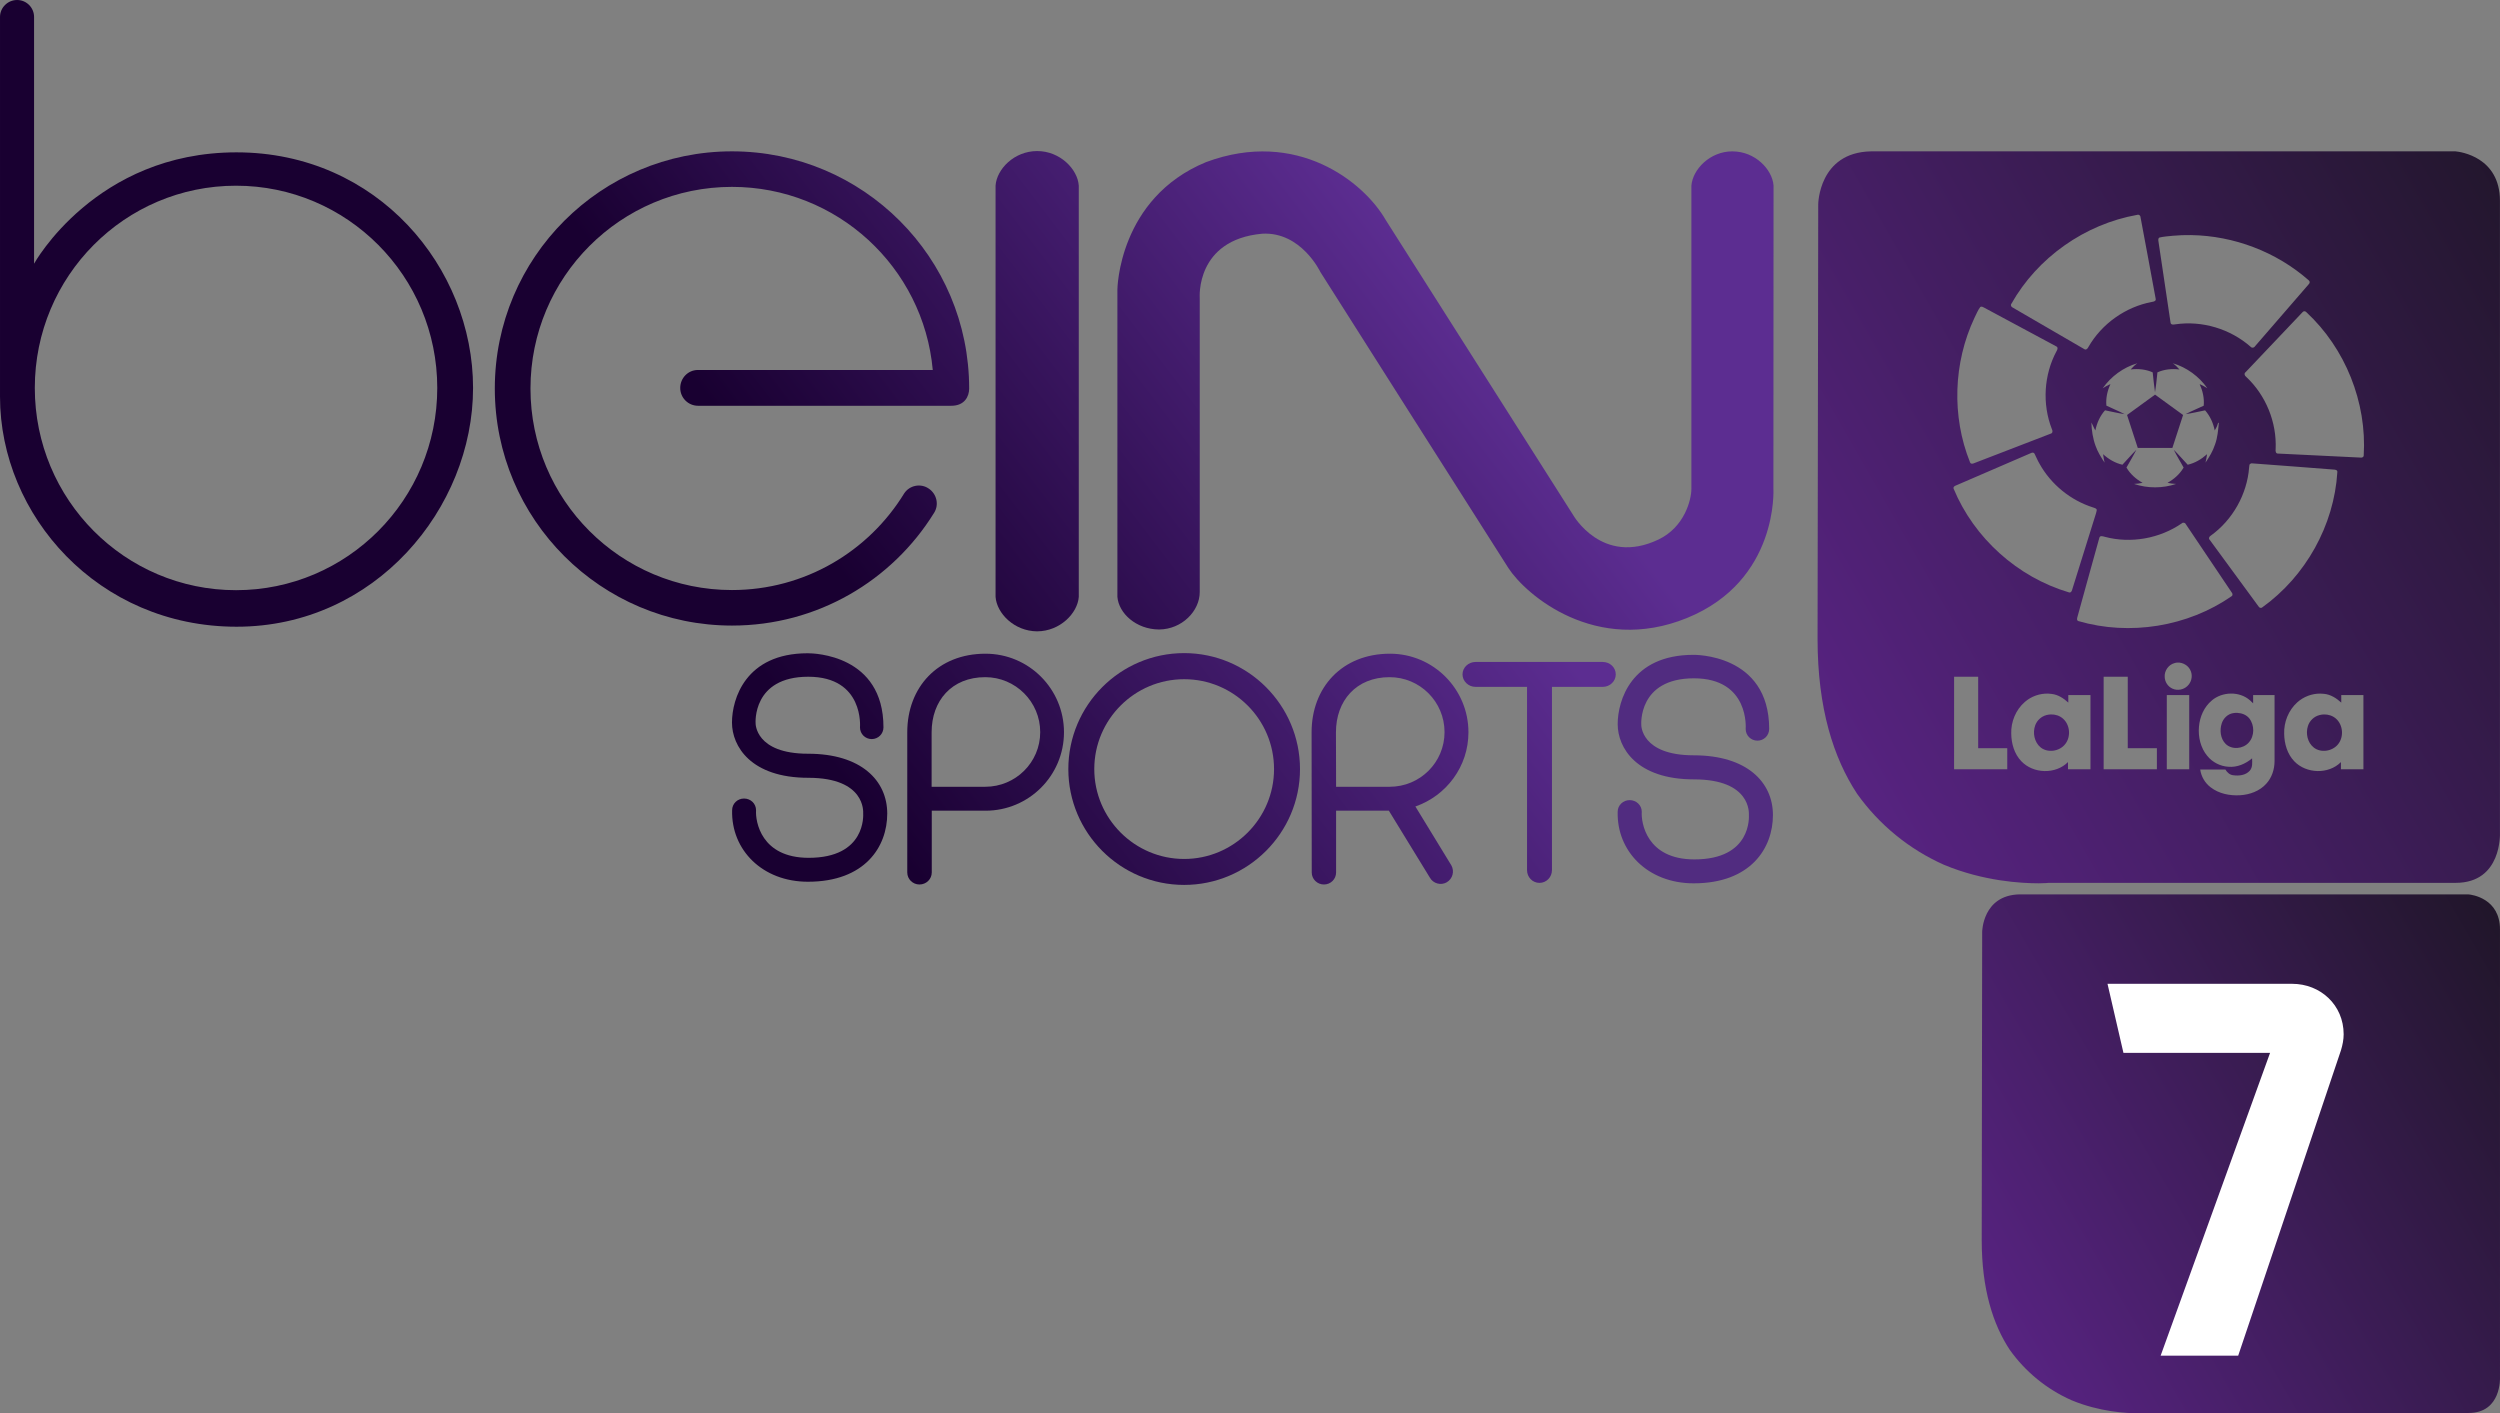 <?xml version="1.0" encoding="utf-8"?>
<!-- Generator: Adobe Illustrator 16.0.0, SVG Export Plug-In . SVG Version: 6.00 Build 0)  -->
<!DOCTYPE svg PUBLIC "-//W3C//DTD SVG 1.1//EN" "http://www.w3.org/Graphics/SVG/1.1/DTD/svg11.dtd">
<svg version="1.1" id="Capa_1" xmlns="http://www.w3.org/2000/svg" xmlns:xlink="http://www.w3.org/1999/xlink" x="0px" y="0px"
	 width="599.998px" height="339.186px" viewBox="0 0 599.998 339.186" enable-background="new 0 0 599.998 339.186"
	 xml:space="preserve">
<rect x="0" y="0" width="599.998" height="339.186" fill="#808080" stroke="none"/>
<linearGradient id="SVGID_1_" gradientUnits="userSpaceOnUse" x1="-7.938" y1="68.601" x2="-6.938" y2="68.601" gradientTransform="matrix(242.915 -140.257 140.257 242.915 -7259.019 -17604.67)">
	<stop  offset="0" style="stop-color:#572381"/>
	<stop  offset="1" style="stop-color:#111211"/>
</linearGradient>
<path fill="url(#SVGID_1_)" d="M588.2,36.324c-46.858-0.001-97.918,0.001-139.196,0.002c-12.53,0.267-12.631,12.688-12.631,12.688
	l-0.159,104.338c0,16.682,3.84,28.567,9.489,37.157c5.279,7.41,12.471,13.32,20.897,17.062c9.489,3.938,18.552,4.422,22.711,4.422
	c1.538,0,2.398-0.11,2.398-0.11h97.657c11.147,0,10.62-11.938,10.62-11.938V48.214c0-10.506-9.439-11.787-10.723-11.896H588.2
	V36.324z M513.232,51.539c0.29,0.052,0.5,0.326,0.5,0.635c1.21,6.513,2.448,13.02,3.63,19.533c0.141,0.559-0.5,0.7-0.91,0.756
	c-6.312,1.188-12.028,5.229-15.229,10.806c-0.17,0.396-0.59,0.837-1.04,0.496c-5.71-3.298-11.397-6.622-17.101-9.931
	c-0.34-0.135-0.609-0.535-0.38-0.883c6.261-11.129,17.67-19.156,30.229-21.384C513.042,51.531,513.142,51.521,513.232,51.539z
	 M525.852,56.422c10.289,0.158,20.499,4.035,28.229,10.845c0.311,0.2,0.319,0.667,0.051,0.903c-4.32,4.995-8.642,9.979-12.96,14.968
	c-0.24,0.378-0.75,0.417-1.04,0.073c-4.87-4.277-11.62-6.315-18.04-5.375c-0.409,0.063-1.079,0.188-1.159-0.389
	c-0.988-6.483-1.92-12.979-2.898-19.465c-0.05-0.343-0.141-0.846,0.28-0.988c1.028-0.235,2.09-0.295,3.13-0.408v-0.002
	C522.911,56.452,524.382,56.398,525.852,56.422z M475.523,73.594c0.237-0.009,0.487,0.148,0.698,0.257
	c5.762,3.104,11.539,6.17,17.289,9.284c0.479,0.226,0.29,0.783,0.063,1.133c-3.051,5.669-3.473,12.67-1.143,18.668
	c0.24,0.41,0.271,1.04-0.311,1.16c-6.109,2.369-12.229,4.71-18.34,7.069c-0.34,0.188-0.859,0.2-0.989-0.25
	c-4.421-11.034-3.979-23.866,1.069-34.609c0.449-0.887,0.811-1.839,1.41-2.64C475.353,73.619,475.433,73.598,475.523,73.594
	L475.523,73.594z M553.081,74.698c0.17,0.011,0.329,0.091,0.449,0.229c9.358,8.685,14.54,21.646,13.76,34.391
	c0,0.41-0.449,0.569-0.778,0.5c-6.59-0.318-13.17-0.631-19.75-0.961c-0.608,0.063-0.681-0.64-0.608-1.08
	c0.29-6.438-2.359-12.936-7.068-17.329c-0.381-0.26-0.58-0.823-0.131-1.138c4.551-4.81,9.107-9.622,13.681-14.416
	C552.751,74.748,552.922,74.688,553.081,74.698L553.081,74.698z M521.482,87.186c3.34,0.987,6.277,3.146,8.277,5.993
	c-0.59-0.378-1.198-0.71-1.84-0.994c0.729,1.617,1.141,3.396,0.97,5.181c-1.438,0.689-2.93,1.277-4.34,2.027
	c1.569-0.226,3.119-0.603,4.67-0.912c1.199,1.361,1.96,3.058,2.313,4.826c0.229-0.421,0.51-0.83,0.641-1.29
	c0.069-0.2,0.102-0.551,0.352-0.58c-0.172,1.771-0.302,3.58-0.932,5.271c-0.5,1.561-1.359,2.96-2.271,4.317
	c0.158-0.67,0.271-1.34,0.368-2.021c-1.318,1.188-2.891,2.131-4.641,2.53c-1.119-1.183-2.181-2.433-3.341-3.58
	c0.721,1.46,1.58,2.84,2.359,4.26c-0.909,1.561-2.301,2.79-3.869,3.66c0.68,0.141,1.369,0.26,2.068,0.271
	c-3.261,1.09-6.852,1.09-10.108,0c0.699-0.021,1.38-0.131,2.062-0.271c-1.569-0.87-2.96-2.103-3.87-3.66
	c0.79-1.42,1.642-2.811,2.37-4.26c-1.16,1.147-2.222,2.397-3.341,3.58c-1.75-0.399-3.319-1.33-4.641-2.53
	c0.09,0.681,0.21,1.36,0.358,2.03c-0.83-1.263-1.63-2.54-2.141-3.972c-0.671-1.8-0.96-3.738-1.029-5.648
	c0.358,0.608,0.59,1.29,0.96,1.891c0.359-1.771,1.109-3.471,2.318-4.83c1.562,0.314,3.108,0.688,4.688,0.918
	c-1.42-0.746-2.908-1.343-4.358-2.035c-0.17-1.778,0.229-3.56,0.972-5.177c-0.649,0.287-1.271,0.621-1.86,1.009
	c2-2.854,4.95-5.015,8.302-6.002c-0.591,0.428-1.108,0.942-1.59,1.48c1.778-0.21,3.64-0.047,5.288,0.703
	c0.148,1.588,0.342,3.171,0.552,4.752c0.278-1.572,0.409-3.168,0.58-4.756c1.648-0.744,3.5-0.912,5.29-0.695
	C522.592,88.125,522.072,87.615,521.482,87.186L521.482,87.186z M517.212,94.712c-2.239,1.632-4.479,3.253-6.721,4.883
	c0.858,2.633,1.721,5.272,2.568,7.902h8.312c0.859-2.63,1.71-5.271,2.569-7.899C521.701,97.967,519.462,96.333,517.212,94.712z
	 M487.943,108.637c0.147,0.021,0.277,0.108,0.351,0.271c0.399,0.777,0.72,1.6,1.17,2.357c2.76,4.989,7.489,8.84,12.93,10.54
	c0.312,0.13,0.762,0.181,0.83,0.579c-0.08,0.62-0.318,1.19-0.488,1.79l-5.432,17.4c-0.068,0.357-0.37,0.76-0.778,0.59
	c-12.302-3.643-22.749-13.03-27.659-24.88c-0.16-0.4,0.24-0.66,0.561-0.771c6.021-2.601,12.029-5.209,18.063-7.8
	C487.622,108.637,487.792,108.606,487.943,108.637z M540.351,111.196c6.58,0.451,13.16,1.021,19.729,1.5
	c0.36,0,0.94,0.111,0.882,0.593c-0.78,12.8-7.62,25.027-18.03,32.487c-0.318,0.25-0.72,0.08-0.891-0.238
	c-3.909-5.32-7.811-10.629-11.699-15.959c-0.351-0.33-0.141-0.82,0.239-1.021c5.25-3.771,8.71-9.92,9.21-16.37
	c0.051-0.277,0.011-0.601,0.189-0.83C540.072,111.317,540.261,111.237,540.351,111.196L540.351,111.196z M524.152,125.456
	c0.18,0.029,0.34,0.142,0.43,0.33c3.681,5.461,7.351,10.93,11.021,16.398c0.223,0.239,0.303,0.682,0,0.893
	c-10.561,7.329-24.469,9.579-36.809,5.979c-0.45-0.171-0.301-0.72-0.19-1.069c1.762-6.311,3.46-12.63,5.24-18.93
	c0.17-0.62,0.892-0.317,1.312-0.221c6.238,1.67,13.148,0.42,18.47-3.229C523.772,125.466,523.971,125.417,524.152,125.456z
	 M522.531,159.016c1.41-0.091,2.851,0.799,3.3,2.17c0.431,1.188,0.07,2.608-0.859,3.459c-0.92,0.893-2.38,1.16-3.55,0.643
	c-1.107-0.473-1.869-1.631-1.897-2.83c-0.11-1.49,0.948-2.973,2.408-3.33C522.132,159.065,522.331,159.036,522.531,159.016
	L522.531,159.016z M468.983,162.416h5.778v17.159c2.329-0.012,4.648-0.012,6.979,0v5.051h-12.76L468.983,162.416L468.983,162.416z
	 M504.872,162.416h5.789v17.147c2.33,0.012,4.66,0,6.99,0.012v5.051h-12.779V162.416z M535.411,166.456
	c1.67-0.021,3.33,0.51,4.591,1.63c0.26,0.221,0.5,0.471,0.75,0.71c0-0.66-0.011-1.319,0-1.979h5.14c0,5.291,0.012,10.569,0,15.852
	c-0.01,1.961-0.64,3.951-1.979,5.41c-1.579,1.771-3.96,2.641-6.29,2.778c-2.46,0.148-5.069-0.358-7.06-1.897
	c-1.36-1.021-2.28-2.59-2.513-4.279h6.04c0.399,0.67,1.021,1.271,1.83,1.369c1.391,0.199,3.029,0.039,4.021-1.08
	c0.72-0.811,0.59-1.971,0.561-2.971c-1.57,1.33-3.62,2.211-5.7,2.021c-1.938-0.12-3.811-1.08-5.039-2.58
	c-1.631-1.949-2.238-4.59-2.011-7.079c0.21-2.352,1.22-4.699,3.063-6.229v-0.01C532.072,167.045,533.741,166.475,535.411,166.456
	L535.411,166.456z M556.861,166.465c0.29,0,0.58,0.021,0.858,0.052c1.608,0.141,3.021,1.039,4.182,2.108v-1.813h5.318v17.813h-5.398
	v-1.723c-2.95,2.973-8.301,2.82-11.182-0.18c-1.688-1.74-2.398-4.221-2.438-6.601c-0.103-2.813,1.039-5.67,3.147-7.563
	C552.842,167.215,554.851,166.446,556.861,166.465z M491.552,166.465c0.29,0.011,0.58,0.04,0.87,0.08
	c1.529,0.181,2.859,1.05,3.97,2.08v-1.813h5.32c0,5.939,0.01,11.881,0,17.813h-5.4c-0.01-0.569-0.01-1.149,0-1.723
	c-2.97,2.99-8.35,2.82-11.21-0.22c-1.67-1.739-2.367-4.2-2.407-6.567c-0.103-2.86,1.08-5.762,3.26-7.643
	C487.483,167.125,489.522,166.406,491.552,166.465L491.552,166.465z M525.411,166.815v17.813h-5.38v-17.813H525.411z
	 M536.981,171.094c-0.359-0.021-0.722,0-1.069,0.063c-1.279,0.221-2.313,1.25-2.699,2.461c-0.54,1.647-0.318,3.67,0.949,4.93
	c1.511,1.46,4.188,1.199,5.54-0.34c1.41-1.57,1.41-4.149,0.131-5.79C539.141,171.565,538.061,171.145,536.981,171.094z
	 M557.751,171.465c-0.351,0.011-0.689,0.051-1.029,0.142c-1.33,0.311-2.431,1.358-2.83,2.67c-0.561,1.771-0.09,3.949,1.41,5.131
	c1.72,1.35,4.448,0.908,5.812-0.762c1.46-1.771,1.238-4.688-0.5-6.188C559.821,171.765,558.781,171.446,557.751,171.465
	L557.751,171.465z M492.173,171.465c-0.341,0.011-0.688,0.062-1.021,0.15c-1.223,0.318-2.25,1.25-2.689,2.43
	c-0.681,1.812-0.229,4.08,1.279,5.33c1.739,1.398,4.55,0.949,5.897-0.78c1.433-1.779,1.183-4.681-0.567-6.158
	C494.272,171.745,493.222,171.425,492.173,171.465z"/>
<g>
	
		<linearGradient id="SVGID_2_" gradientUnits="userSpaceOnUse" x1="-10.193" y1="70.758" x2="-9.194" y2="70.758" gradientTransform="matrix(124.497 -95.364 95.364 124.497 -5368.001 -9760.889)">
		<stop  offset="0" style="stop-color:#190031"/>
		<stop  offset="0.006" style="stop-color:#190031"/>
		<stop  offset="1" style="stop-color:#5C2D91"/>
	</linearGradient>
	<path fill="url(#SVGID_2_)" d="M0.002,4.069v91.124c0,28.461,23.521,55.22,56.783,55.22c33.262,0,56.749-28.462,56.749-57.307
		c0-28.844-22.895-56.542-56.783-56.542c-33.854,0-48.574,26.724-48.574,26.724V4.07C8.177,1.843,6.368,0,4.108,0
		C1.846-0.002,0.002,1.842,0.002,4.069 M8.353,93.106c0-26.824,21.605-48.536,48.294-48.536c26.651,0,48.295,21.713,48.295,48.536
		c0,26.826-21.643,48.537-48.295,48.537C29.96,141.643,8.353,119.932,8.353,93.106"/>
	
		<linearGradient id="SVGID_3_" gradientUnits="userSpaceOnUse" x1="-10.193" y1="70.758" x2="-9.192" y2="70.758" gradientTransform="matrix(124.497 -95.364 95.364 124.497 -5308.876 -9683.639)">
		<stop  offset="0" style="stop-color:#190031"/>
		<stop  offset="0.006" style="stop-color:#190031"/>
		<stop  offset="1" style="stop-color:#5C2D91"/>
	</linearGradient>
	<path fill="url(#SVGID_3_)" d="M118.754,93.248c0,31.418,25.504,56.889,56.924,56.889c20.493,0,38.41-10.786,48.469-27
		c1.287-1.948,0.694-4.594-1.253-5.881c-1.914-1.321-4.594-0.8-5.88,1.146c-8.525,13.92-23.834,23.208-41.338,23.208
		c-26.722,0-48.361-21.643-48.361-48.361c0-26.724,21.642-48.399,48.361-48.399c25.227,0,45.964,19.313,48.188,43.943h-56.363
		c-2.366,0-4.245,1.949-4.245,4.313c0,2.366,1.914,4.278,4.28,4.278h60.785c3.201,0,4.279-2.262,4.279-4.14
		c0-31.454-25.47-56.923-56.924-56.923C144.259,36.325,118.755,61.794,118.754,93.248"/>
	
		<linearGradient id="SVGID_4_" gradientUnits="userSpaceOnUse" x1="-10.192" y1="70.758" x2="-9.195" y2="70.758" gradientTransform="matrix(124.497 -95.368 95.368 124.497 -5281.774 -9647.856)">
		<stop  offset="0" style="stop-color:#190031"/>
		<stop  offset="0.006" style="stop-color:#190031"/>
		<stop  offset="1" style="stop-color:#5C2D91"/>
	</linearGradient>
	<path fill="url(#SVGID_4_)" d="M248.92,36.254c-5.531,0-9.708,4.35-9.985,8.281v98.709c0.277,3.932,4.454,8.246,9.985,8.278
		c5.497-0.032,9.707-4.35,9.985-8.278V44.535C258.627,40.603,254.417,36.254,248.92,36.254z"/>
	
		<linearGradient id="SVGID_5_" gradientUnits="userSpaceOnUse" x1="-10.194" y1="70.759" x2="-9.193" y2="70.759" gradientTransform="matrix(124.497 -95.364 95.364 124.497 -5245.251 -9600.639)">
		<stop  offset="0" style="stop-color:#190031"/>
		<stop  offset="0.006" style="stop-color:#190031"/>
		<stop  offset="1" style="stop-color:#5C2D91"/>
	</linearGradient>
	<path fill="url(#SVGID_5_)" d="M415.784,36.324c-5.428,0-9.532,4.349-9.849,8.211v72.755c0,2.645-1.635,9.22-7.933,12.212
		c-13.5,6.4-20.459-5.914-20.459-5.914l-44.999-70.839c-5.186-9.014-21.225-21.955-43.074-13.85
		c-21.052,8.664-21.294,30.551-21.294,30.551v73.799c0.313,3.933,4.487,7.793,9.984,7.828c5.532-0.033,9.777-4.453,9.777-8.979
		v-70.63c0,0-1.044-13.917,14.996-15.379c9.359-0.521,13.952,9.187,13.952,9.187s40.987,64.614,45.127,71.053
		c4.178,6.438,20.98,20.877,42.833,12.004c22.097-8.979,20.771-31.104,20.771-31.104l0.034-72.719
		c-0.313-3.861-4.419-8.176-9.849-8.176 M415.776,36.331h0.032H415.776z M278.176,151.077h0.034H278.176z"/>
	
		<linearGradient id="SVGID_6_" gradientUnits="userSpaceOnUse" x1="-10.193" y1="70.758" x2="-9.19" y2="70.758" gradientTransform="matrix(124.497 -95.364 95.364 124.497 -5269.876 -9583.889)">
		<stop  offset="0" style="stop-color:#190031"/>
		<stop  offset="0.006" style="stop-color:#190031"/>
		<stop  offset="1" style="stop-color:#5C2D91"/>
	</linearGradient>
	<path fill="url(#SVGID_6_)" d="M217.743,175.743v33.646c0,1.602,1.321,2.888,2.922,2.888c1.636,0,2.958-1.286,2.958-2.888v-14.822
		h12.908c10.403,0,18.823-8.42,18.823-18.822c0-10.403-8.42-18.857-18.823-18.857C225.015,156.885,217.743,164.992,217.743,175.743
		 M223.588,175.743c0-7.553,4.803-13.224,12.874-13.224c7.271,0,13.188,5.915,13.188,13.188c0,7.271-5.914,13.117-13.188,13.117
		h-12.874V175.743z"/>
	
		<linearGradient id="SVGID_7_" gradientUnits="userSpaceOnUse" x1="-10.195" y1="70.759" x2="-9.192" y2="70.759" gradientTransform="matrix(124.497 -95.364 95.364 124.497 -5248.251 -9555.639)">
		<stop  offset="0" style="stop-color:#190031"/>
		<stop  offset="0.006" style="stop-color:#190031"/>
		<stop  offset="1" style="stop-color:#5C2D91"/>
	</linearGradient>
	<path fill="url(#SVGID_7_)" d="M256.4,184.58c0,15.311,12.456,27.8,27.801,27.8c15.31,0,27.8-12.489,27.8-27.8
		c0-15.347-12.489-27.835-27.8-27.835C268.856,156.745,256.4,169.235,256.4,184.58 M262.628,184.58
		c0-11.898,9.673-21.572,21.572-21.572c11.899,0,21.569,9.674,21.569,21.572c0,11.862-9.67,21.57-21.569,21.57
		C272.302,206.152,262.628,196.444,262.628,184.58"/>
	
		<linearGradient id="SVGID_8_" gradientUnits="userSpaceOnUse" x1="-10.193" y1="70.759" x2="-9.193" y2="70.759" gradientTransform="matrix(124.497 -95.364 95.364 124.497 -5219.126 -9517.764)">
		<stop  offset="0" style="stop-color:#190031"/>
		<stop  offset="0.006" style="stop-color:#190031"/>
		<stop  offset="1" style="stop-color:#5C2D91"/>
	</linearGradient>
	<path fill="url(#SVGID_8_)" d="M354.134,158.868c-1.704,0-3.131,1.32-3.131,2.99c0,1.637,1.427,2.992,3.131,2.992h12.354v43.979
		c0,1.705,1.32,3.063,2.992,3.063c1.635,0,2.99-1.354,2.99-3.063v-43.979h12.18c1.737,0,3.132-1.355,3.132-2.992
		c0-1.67-1.395-2.99-3.132-2.99H354.134z"/>
	
		<linearGradient id="SVGID_9_" gradientUnits="userSpaceOnUse" x1="-10.193" y1="70.758" x2="-9.196" y2="70.758" gradientTransform="matrix(124.497 -95.364 95.364 124.497 -5281.626 -9599.264)">
		<stop  offset="0" style="stop-color:#190031"/>
		<stop  offset="0.006" style="stop-color:#190031"/>
		<stop  offset="1" style="stop-color:#5C2D91"/>
	</linearGradient>
	<path fill="url(#SVGID_9_)" d="M193.837,156.782c-14.926,0-18.162,10.992-18.162,16.631c0,5.672,4.523,13.256,18.303,13.256
		c13.778,0,13.187,8.212,13.187,8.523c0,0.313,0.767,10.719-13.15,10.684c-11.379-0.034-12.735-8.732-12.563-11.412
		c0-1.604-1.287-2.817-2.888-2.817c-1.565,0-2.854,1.218-2.854,2.817c-0.243,9.533,7.272,17.152,18.197,17.152
		c13.709,0,19.033-8.422,19.033-16.354s-6.265-14.369-18.998-14.369c-12.734,0-12.596-7.308-12.596-7.308
		s-0.835-11.169,12.631-11.169c13.465,0,12.421,12.145,12.421,12.145c0,1.564,1.253,2.817,2.817,2.817
		c1.565,0,2.818-1.253,2.818-2.817c0-17.433-16.736-17.777-18.093-17.777L193.837,156.782"/>
	
		<linearGradient id="SVGID_10_" gradientUnits="userSpaceOnUse" x1="-10.191" y1="70.759" x2="-9.194" y2="70.759" gradientTransform="matrix(124.497 -95.364 95.364 124.497 -5228.876 -9530.389)">
		<stop  offset="0" style="stop-color:#190031"/>
		<stop  offset="0.006" style="stop-color:#190031"/>
		<stop  offset="1" style="stop-color:#5C2D91"/>
	</linearGradient>
	<path fill="url(#SVGID_10_)" d="M314.781,175.743l0.035,33.646c0,1.602,1.319,2.888,2.922,2.888c1.636,0,2.923-1.286,2.923-2.888
		v-14.822h12.665l9.848,16.074c0.801,1.427,2.646,1.914,4.036,1.112c1.427-0.835,1.914-2.646,1.112-4.069l-8.629-14.127
		c7.411-2.574,12.733-9.566,12.733-17.813c0-10.402-8.455-18.857-18.822-18.857C322.089,156.885,314.781,164.993,314.781,175.743
		 M320.628,175.743c0-7.552,4.836-13.223,12.874-13.223c7.307,0,13.188,5.914,13.188,13.188c0,7.271-5.882,13.117-13.188,13.117
		h-12.84L320.628,175.743z"/>
	<path fill="#512C80" d="M418.96,174.942c0,0,1.009-12.145-12.422-12.145c-13.466,0-12.631,11.169-12.631,11.169
		s-0.141,7.308,12.597,7.308c12.734,0,18.998,6.438,18.998,14.336c0,7.935-5.323,16.389-19.032,16.389
		c-10.961,0-18.477-7.654-18.23-17.188c0-1.564,1.32-2.783,2.889-2.783c1.565,0,2.889,1.219,2.889,2.783
		c-0.174,2.713,1.185,11.412,12.563,11.446c13.917,0.033,13.15-10.368,13.15-10.682c0-0.351,0.593-8.525-13.188-8.525
		c-13.778,0-18.302-7.584-18.302-13.256c0-5.637,3.234-16.632,18.162-16.632c0,0,18.195-0.385,18.195,17.778
		c0,1.563-1.252,2.817-2.816,2.817C420.213,177.76,418.96,176.506,418.96,174.942"/>
</g>
<linearGradient id="SVGID_11_" gradientUnits="userSpaceOnUse" x1="-9.172" y1="70.717" x2="-8.173" y2="70.717" gradientTransform="matrix(172.203 -99.428 99.428 172.203 -4976.222 -12776.451)">
	<stop  offset="0" style="stop-color:#572381"/>
	<stop  offset="1" style="stop-color:#111211"/>
</linearGradient>
<path fill="url(#SVGID_11_)" d="M484.678,214.649c-8.882,0.188-8.958,8.995-8.958,8.995l-0.111,73.966
	c0,11.829,2.722,20.26,6.729,26.345c3.741,5.253,8.844,9.446,14.814,12.095c6.729,2.798,13.151,3.138,16.103,3.138
	c1.096,0,1.699-0.076,1.699-0.076h77.52c7.898,0,7.521-8.466,7.521-8.466V223.077c0-7.445-6.689-8.354-7.599-8.43h-0.757
	L484.678,214.649L484.678,214.649z"/>
<path fill="#FFFFFF" d="M505.799,236.113h44.307c6.822,0,12.368,5.101,12.368,12.113c0,1.275-0.256,2.55-0.638,3.825l-24.674,73.313
	h-18.614l26.266-72.675h-35.189L505.799,236.113z"/>
</svg>
